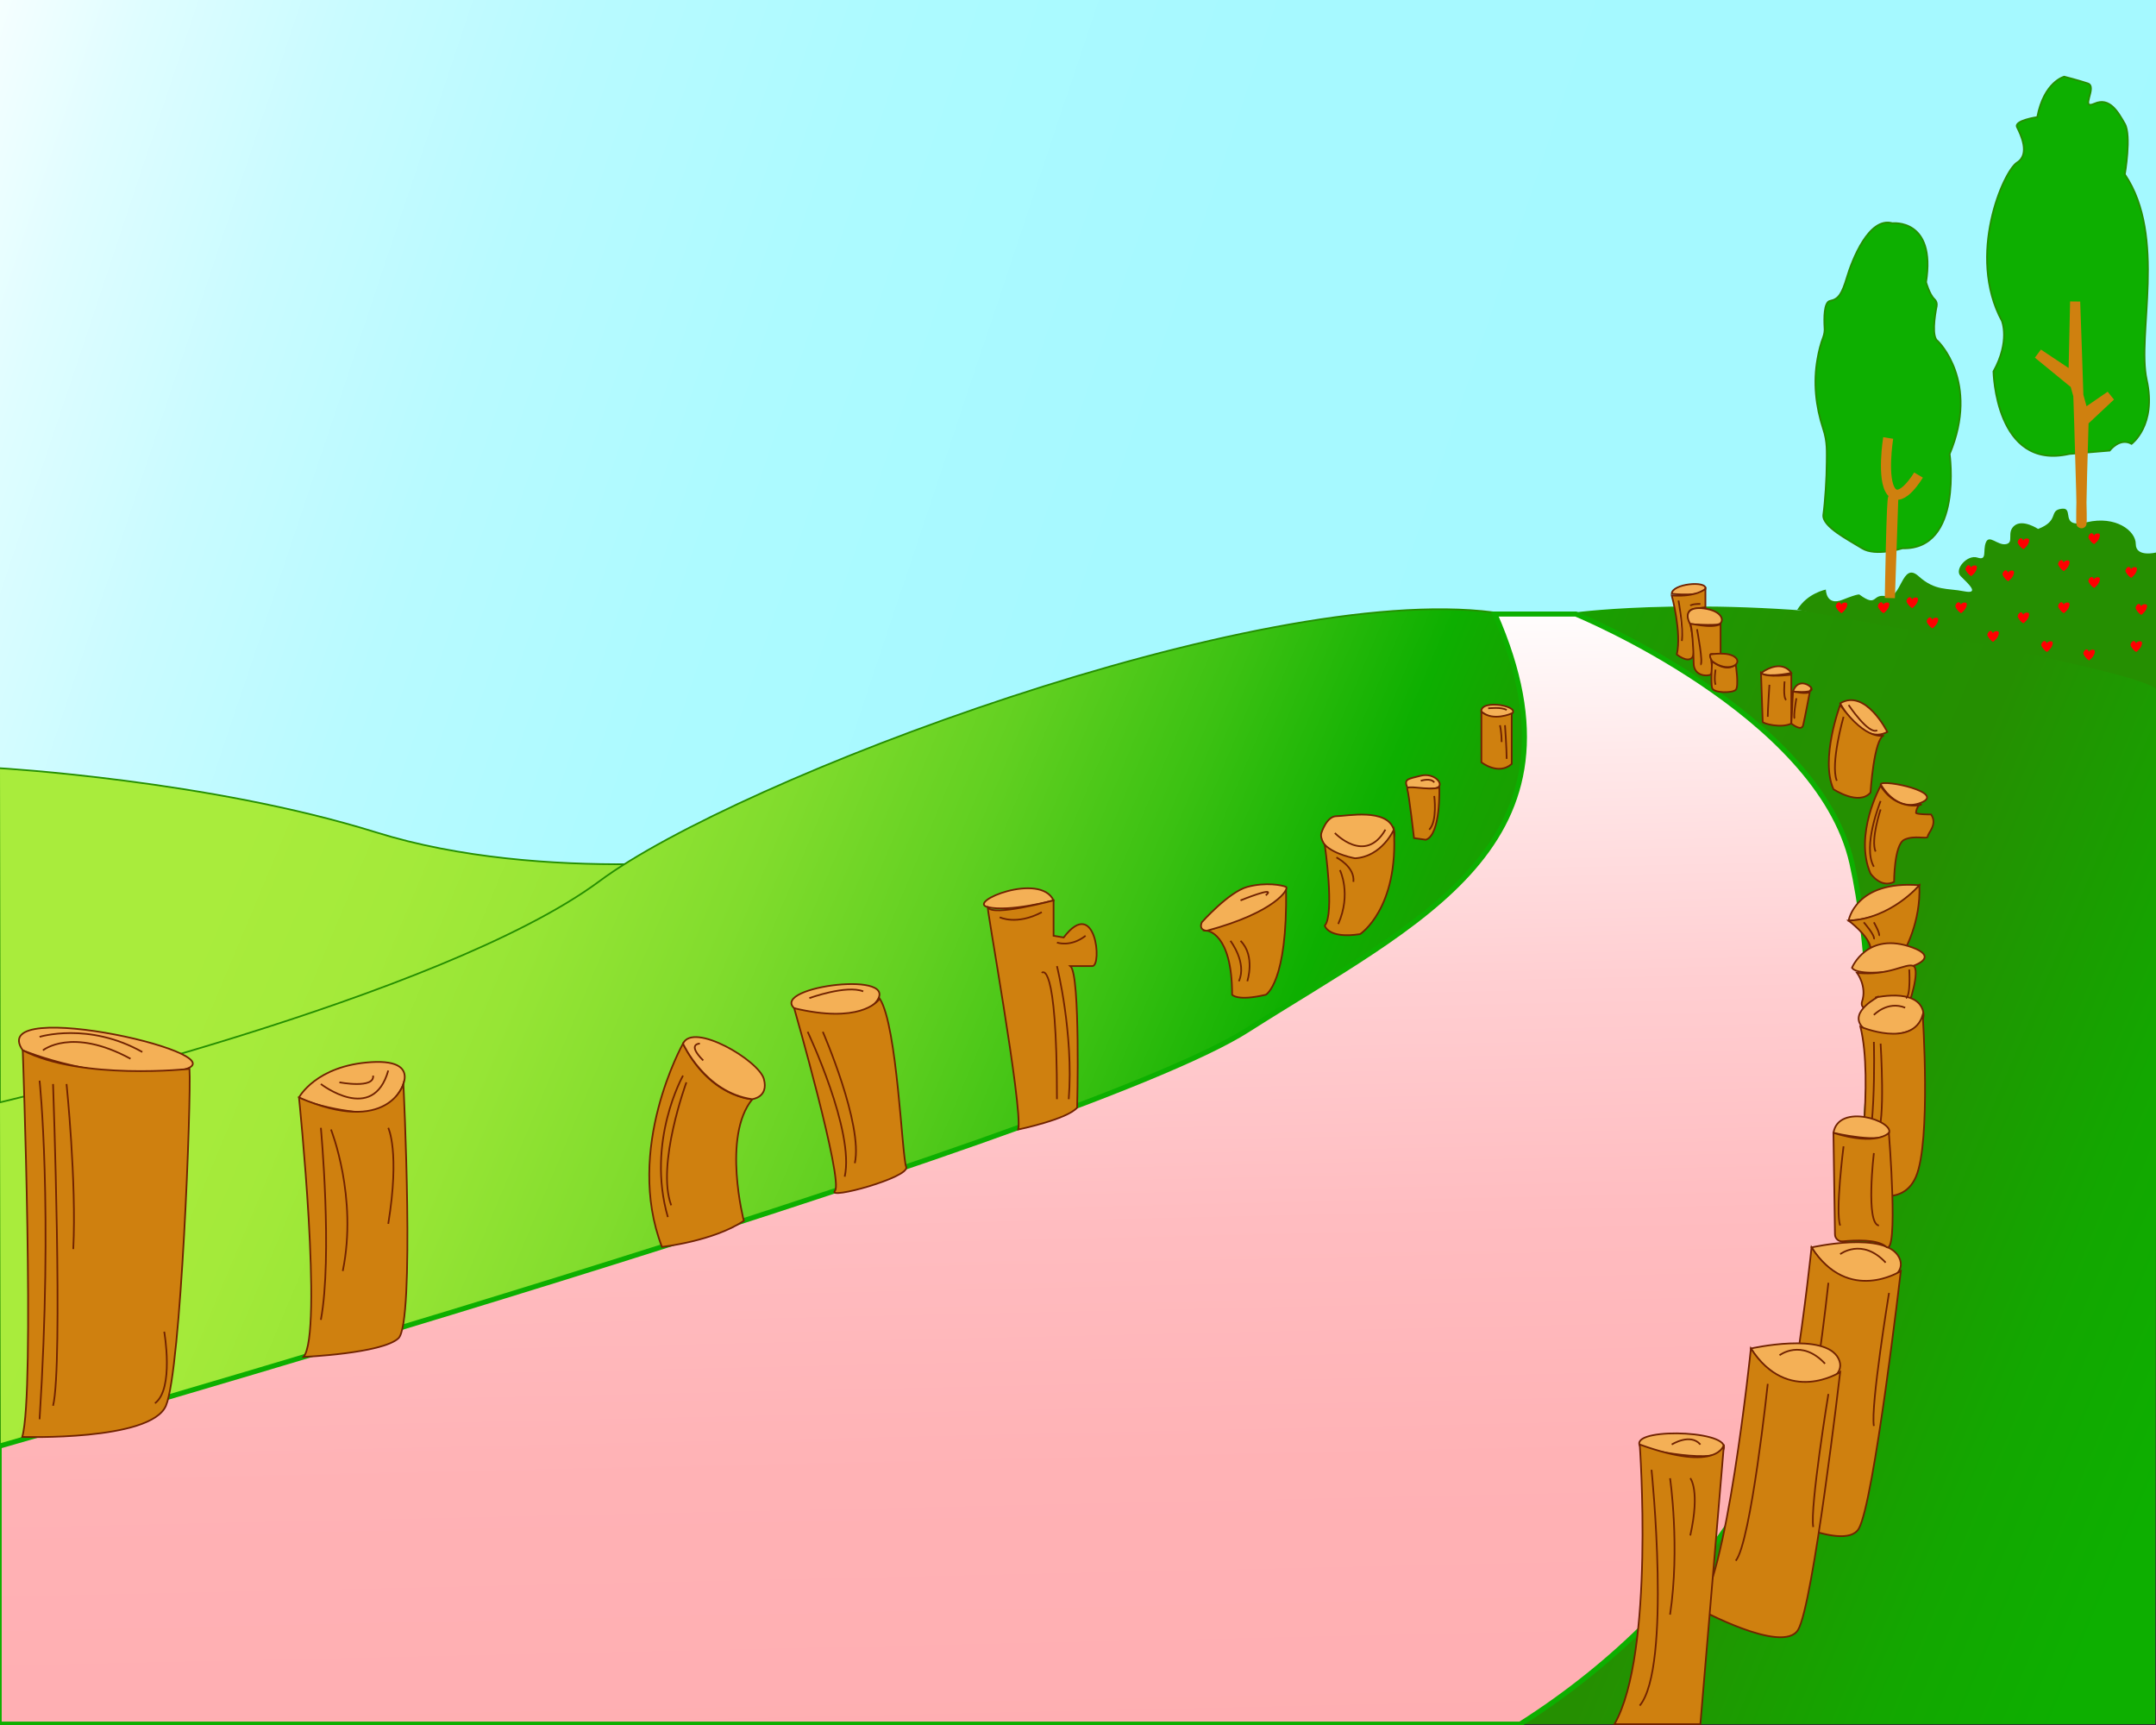 <?xml version="1.0" encoding="utf-8"?>
<!-- Generator: Adobe Illustrator 21.0.2, SVG Export Plug-In . SVG Version: 6.00 Build 0)  -->
<svg version="1.1" xmlns="http://www.w3.org/2000/svg" xmlns:xlink="http://www.w3.org/1999/xlink" x="0px" y="0px"
	 viewBox="0 0 1280 1024" style="enable-background:new 0 0 1280 1024;" xml:space="preserve">
<rect x="0" y="0" width="1280" height="1024" fill="#333333" stroke="none"/>
<style type="text/css">
	.st0{display:none;}
	.st1{fill:url(#SVGID_1_);}
	.st2{fill:url(#SVGID_2_);}
	.st3{fill:url(#SVGID_3_);stroke:#258F01;stroke-miterlimit:10;}
	.st4{fill:url(#SVGID_4_);stroke:#258F01;stroke-miterlimit:10;}
	.st5{fill:url(#SVGID_5_);stroke:#0DAF00;stroke-width:3;stroke-miterlimit:10;}
	.st6{fill:#258F01;}
	.st7{fill:#FF0000;}
	.st8{fill:#CF800F;stroke:#702201;stroke-miterlimit:10;}
	.st9{fill:#F4B056;stroke:#702201;stroke-miterlimit:10;}
	.st10{fill:none;stroke:#702201;stroke-miterlimit:10;}
	.st11{fill:#0DAF00;stroke:#258F01;stroke-miterlimit:10;}
	.st12{fill:none;stroke:#CF800F;stroke-width:6;stroke-miterlimit:10;}
	.st13{display:inline;}
	.st14{clip-path:url(#SVGID_7_);}
	.st15{clip-path:url(#SVGID_9_);}
	.st16{clip-path:url(#SVGID_11_);fill:#EF6EA8;}
	.st17{clip-path:url(#SVGID_11_);fill:#F498C1;}
	.st18{opacity:0.81;clip-path:url(#SVGID_11_);}
	.st19{clip-path:url(#SVGID_13_);fill:#262626;}
	.st20{clip-path:url(#SVGID_15_);fill:#262626;}
	.st21{clip-path:url(#SVGID_17_);fill:#262626;}
	.st22{clip-path:url(#SVGID_19_);fill:#262626;}
	.st23{clip-path:url(#SVGID_21_);fill:#262626;}
	.st24{clip-path:url(#SVGID_23_);fill:#262626;}
	.st25{clip-path:url(#SVGID_25_);fill:#262626;}
	.st26{clip-path:url(#SVGID_27_);fill:#262626;}
	.st27{clip-path:url(#SVGID_29_);fill:#262626;}
	.st28{clip-path:url(#SVGID_31_);fill:#262626;}
	.st29{clip-path:url(#SVGID_33_);fill:#262626;}
	.st30{clip-path:url(#SVGID_35_);fill:#262626;}
	.st31{clip-path:url(#SVGID_37_);fill:#262626;}
</style>
<g id="Layer_1" class="st0">
</g>
<g id="Pathway">
	<g id="sky">
		<linearGradient id="SVGID_1_" gradientUnits="userSpaceOnUse" x1="-37.676" y1="5.173" x2="1309.45" y2="455.748">
			<stop  offset="0" style="stop-color:#FFFFFF"/>
			<stop  offset="1.136452e-02" style="stop-color:#FAFFFF"/>
			<stop  offset="8.222646e-02" style="stop-color:#DFFDFF"/>
			<stop  offset="0.164" style="stop-color:#C9FBFF"/>
			<stop  offset="0.259" style="stop-color:#B8FAFF"/>
			<stop  offset="0.377" style="stop-color:#ADFAFF"/>
			<stop  offset="0.542" style="stop-color:#A6F9FF"/>
			<stop  offset="1" style="stop-color:#A4F9FF"/>
		</linearGradient>
		<path class="st1" d="M-5,462c0,0,330.3,104,359.4,65s532.1-118,508-149s215.8,23,281.1,26s136.5,5,136.5,5V0H-5V462"/>
	</g>
	<g id="Hills">
		<linearGradient id="SVGID_2_" gradientUnits="userSpaceOnUse" x1="196.512" y1="346.268" x2="1310.305" y2="812.935">
			<stop  offset="0" style="stop-color:#A9EC3C"/>
			<stop  offset="3.667642e-02" style="stop-color:#A8EC3C"/>
			<stop  offset="0.104" style="stop-color:#A3EA3A"/>
			<stop  offset="0.183" style="stop-color:#95E535"/>
			<stop  offset="0.267" style="stop-color:#7EDB2C"/>
			<stop  offset="0.355" style="stop-color:#5DCF1F"/>
			<stop  offset="0.445" style="stop-color:#34BE0F"/>
			<stop  offset="0.516" style="stop-color:#0DAF00"/>
			<stop  offset="0.532" style="stop-color:#11AA00"/>
			<stop  offset="0.596" style="stop-color:#1C9B01"/>
			<stop  offset="0.67" style="stop-color:#239201"/>
			<stop  offset="0.779" style="stop-color:#258F01"/>
			<stop  offset="0.789" style="stop-color:#249101"/>
			<stop  offset="0.917" style="stop-color:#13A700"/>
			<stop  offset="1" style="stop-color:#0DAF00"/>
		</linearGradient>
		<path class="st2" d="M935.5,363.5c0,0,83-11,199,6s146,38,146,38l-1,616H872.6C872.6,1023.5,1185.5,603.5,935.5,363.5z"/>
		<linearGradient id="SVGID_3_" gradientUnits="userSpaceOnUse" x1="120.348" y1="547.681" x2="1316.369" y2="1048.8">
			<stop  offset="0" style="stop-color:#A9EC3C"/>
			<stop  offset="7.577135e-02" style="stop-color:#A4EA3A"/>
			<stop  offset="0.159" style="stop-color:#97E535"/>
			<stop  offset="0.247" style="stop-color:#81DC2D"/>
			<stop  offset="0.337" style="stop-color:#62D021"/>
			<stop  offset="0.427" style="stop-color:#3BC112"/>
			<stop  offset="0.516" style="stop-color:#0DAF00"/>
			<stop  offset="0.558" style="stop-color:#16A300"/>
			<stop  offset="0.628" style="stop-color:#1F9801"/>
			<stop  offset="0.727" style="stop-color:#249101"/>
			<stop  offset="1" style="stop-color:#258F01"/>
		</linearGradient>
		<path class="st3" d="M-0.5,456c0,0,124.8,7.2,223.8,38.1s224.9,15.4,234.6,12.4C467.5,503.4,0,680,0,680L-0.5,456z"/>
		<linearGradient id="SVGID_4_" gradientUnits="userSpaceOnUse" x1="136.953" y1="488.415" x2="1250.747" y2="955.082">
			<stop  offset="0" style="stop-color:#A9EC3C"/>
			<stop  offset="7.577135e-02" style="stop-color:#A4EA3A"/>
			<stop  offset="0.159" style="stop-color:#97E535"/>
			<stop  offset="0.247" style="stop-color:#81DC2D"/>
			<stop  offset="0.337" style="stop-color:#62D021"/>
			<stop  offset="0.427" style="stop-color:#3BC112"/>
			<stop  offset="0.516" style="stop-color:#0DAF00"/>
			<stop  offset="0.558" style="stop-color:#16A300"/>
			<stop  offset="0.628" style="stop-color:#1F9801"/>
			<stop  offset="0.727" style="stop-color:#249101"/>
			<stop  offset="1" style="stop-color:#258F01"/>
		</linearGradient>
		<path class="st4" d="M-0.5,654.5c0,0,262.7-61.9,356.5-131.5c81.5-60.5,391.5-177.5,530.5-159.5c0,0,145,145-204,291S0,870,0,870
			L-0.5,654.5z"/>
	</g>
	<linearGradient id="SVGID_5_" gradientUnits="userSpaceOnUse" x1="544.552" y1="364.163" x2="559.496" y2="1037.792">
		<stop  offset="0" style="stop-color:#FFFFFF"/>
		<stop  offset="0.142" style="stop-color:#FFE8E9"/>
		<stop  offset="0.338" style="stop-color:#FFCED1"/>
		<stop  offset="0.543" style="stop-color:#FFBCC0"/>
		<stop  offset="0.757" style="stop-color:#FFB2B5"/>
		<stop  offset="1" style="stop-color:#FFAEB2"/>
	</linearGradient>
	<path class="st5" d="M-0.5,858.5c0,0,639-182,741-247s207-110,147-247h48c0,0,144,59,164,148s34,364-197,511h-903V858.5z"/>
	<g id="Heart_Bush">
		<path class="st6" d="M1084,350c0,0-11,2-17,12c0,0,201,35,213,47v-81c0,0-12,3-12-5s-12-17-29-13s-7-9-15-8s-1,7-14,12
			c0,0-9-6-14-2s0,10-5,11s-10-6-12-1s1,11-5,9s-14,7-10,11s12,11,2,9s-17,0-27-9s-10,14-19,12s-5,7-16-1c0,0,0-1-10,3
			S1084,350,1084,350z"/>
		<path class="st7" d="M1192.3,340.2c-0.5-1.4,3.4-2.4,3.4-0.5c0,2.9-3.4,5.3-3.4,5.3s-1.9-0.8-3.4-3.8
			C1188.5,340.2,1190.9,336.3,1192.3,340.2C1192.9,341.8,1192.3,340.2,1192.3,340.2z"/>
		<path class="st7" d="M1225.3,359.2c-0.5-1.4,3.4-2.4,3.4-0.5c0,2.9-3.4,5.3-3.4,5.3s-1.9-0.8-3.4-3.8
			C1221.5,359.2,1223.9,355.3,1225.3,359.2C1225.9,360.8,1225.3,359.2,1225.3,359.2z"/>
		<path class="st7" d="M1243.3,318.2c-0.5-1.4,3.4-2.4,3.4-0.5c0,2.9-3.4,5.3-3.4,5.3s-1.9-0.8-3.4-3.8
			C1239.5,318.2,1241.9,314.3,1243.3,318.2C1243.9,319.8,1243.3,318.2,1243.3,318.2z"/>
		<path class="st7" d="M1268.3,382.2c-0.5-1.4,3.4-2.4,3.4-0.5c0,2.9-3.4,5.3-3.4,5.3s-1.9-0.8-3.4-3.8
			C1264.5,382.2,1266.9,378.3,1268.3,382.2C1268.9,383.8,1268.3,382.2,1268.3,382.2z"/>
		<path class="st7" d="M1265.3,338.2c-0.5-1.4,3.4-2.4,3.4-0.5c0,2.9-3.4,5.3-3.4,5.3s-1.9-0.8-3.4-3.8
			C1261.5,338.2,1263.9,334.3,1265.3,338.2C1265.9,339.8,1265.3,338.2,1265.3,338.2z"/>
		<path class="st7" d="M1135.3,356.2c-0.5-1.4,3.4-2.4,3.4-0.5c0,2.9-3.4,5.3-3.4,5.3s-1.9-0.8-3.4-3.8
			C1131.5,356.2,1133.9,352.3,1135.3,356.2C1135.9,357.8,1135.3,356.2,1135.3,356.2z"/>
		<path class="st7" d="M1118.3,359.2c-0.5-1.4,3.4-2.4,3.4-0.5c0,2.9-3.4,5.3-3.4,5.3s-1.9-0.8-3.4-3.8
			C1114.5,359.2,1116.9,355.3,1118.3,359.2C1118.9,360.8,1118.3,359.2,1118.3,359.2z"/>
		<path class="st7" d="M1093.3,359.2c-0.5-1.4,3.4-2.4,3.4-0.5c0,2.9-3.4,5.3-3.4,5.3s-1.9-0.8-3.4-3.8
			C1089.5,359.2,1091.9,355.3,1093.3,359.2C1093.9,360.8,1093.3,359.2,1093.3,359.2z"/>
		<path class="st7" d="M1183.3,376.2c-0.5-1.4,3.4-2.4,3.4-0.5c0,2.9-3.4,5.3-3.4,5.3s-1.9-0.8-3.4-3.8
			C1179.5,376.2,1181.9,372.3,1183.3,376.2C1183.9,377.8,1183.3,376.2,1183.3,376.2z"/>
		<path class="st7" d="M1164.3,359.2c-0.5-1.4,3.4-2.4,3.4-0.5c0,2.9-3.4,5.3-3.4,5.3s-1.9-0.8-3.4-3.8
			C1160.5,359.2,1162.9,355.3,1164.3,359.2C1164.9,360.8,1164.3,359.2,1164.3,359.2z"/>
		<path class="st7" d="M1147.3,368.2c-0.5-1.4,3.4-2.4,3.4-0.5c0,2.9-3.4,5.3-3.4,5.3s-1.9-0.8-3.4-3.8
			C1143.5,368.2,1145.9,364.3,1147.3,368.2C1147.9,369.8,1147.3,368.2,1147.3,368.2z"/>
		<path class="st7" d="M1225.3,334.2c-0.5-1.4,3.4-2.4,3.4-0.5c0,2.9-3.4,5.3-3.4,5.3s-1.9-0.8-3.4-3.8
			C1221.5,334.2,1223.9,330.3,1225.3,334.2C1225.9,335.8,1225.3,334.2,1225.3,334.2z"/>
		<path class="st7" d="M1240.3,387.2c-0.5-1.4,3.4-2.4,3.4-0.5c0,2.9-3.4,5.3-3.4,5.3s-1.9-0.8-3.4-3.8
			C1236.5,387.2,1238.9,383.3,1240.3,387.2C1240.9,388.8,1240.3,387.2,1240.3,387.2z"/>
		<path class="st7" d="M1271.3,360.2c-0.5-1.4,3.4-2.4,3.4-0.5c0,2.9-3.4,5.3-3.4,5.3s-1.9-0.8-3.4-3.8
			C1267.5,360.2,1269.9,356.3,1271.3,360.2C1271.9,361.8,1271.3,360.2,1271.3,360.2z"/>
		<path class="st7" d="M1201.3,365.2c-0.5-1.4,3.4-2.4,3.4-0.5c0,2.9-3.4,5.3-3.4,5.3s-1.9-0.8-3.4-3.8
			C1197.5,365.2,1199.9,361.3,1201.3,365.2C1201.9,366.8,1201.3,365.2,1201.3,365.2z"/>
		<path class="st7" d="M1170.3,337.2c-0.5-1.4,3.4-2.4,3.4-0.5c0,2.9-3.4,5.3-3.4,5.3s-1.9-0.8-3.4-3.8
			C1166.5,337.2,1168.9,333.3,1170.3,337.2C1170.9,338.8,1170.3,337.2,1170.3,337.2z"/>
		<path class="st7" d="M1215.3,382.2c-0.5-1.4,3.4-2.4,3.4-0.5c0,2.9-3.4,5.3-3.4,5.3s-1.9-0.8-3.4-3.8
			C1211.5,382.2,1213.9,378.3,1215.3,382.2C1215.9,383.8,1215.3,382.2,1215.3,382.2z"/>
		<path class="st7" d="M1243.3,344.2c-0.5-1.4,3.4-2.4,3.4-0.5c0,2.9-3.4,5.3-3.4,5.3s-1.9-0.8-3.4-3.8
			C1239.5,344.2,1241.9,340.3,1243.3,344.2C1243.9,345.8,1243.3,344.2,1243.3,344.2z"/>
		<path class="st7" d="M1201.3,321.2c-0.5-1.4,3.4-2.4,3.4-0.5c0,2.9-3.4,5.3-3.4,5.3s-1.9-0.8-3.4-3.8
			C1197.5,321.2,1199.9,317.3,1201.3,321.2C1201.9,322.8,1201.3,321.2,1201.3,321.2z"/>
	</g>
	<g id="Stumps">
		<path class="st8" d="M716.5,552.5c0,0,15,1,15,38c0,0,3,4,20,0c0,0,13-7,12-63C763.5,527.5,740.5,545.5,716.5,552.5z"/>
		<path class="st9" d="M713.5,547.5c0,0,16-18,27-21s21-1,23,0s-6,15-47,26C716.5,552.5,711.5,552.5,713.5,547.5z"/>
		<path class="st10" d="M730.5,558.5c0,0,10,13,5,24"/>
		<path class="st10" d="M736.5,534.5c0,0,22-9,15-3"/>
		<path class="st10" d="M736.5,552.5"/>
		<path class="st10" d="M740.5,582.5c0,0,5-15-4-24"/>
		<path class="st9" d="M784.5,494.5c0,0,3-10,9-10s30-5,34,8s-28,24-29,22S782.5,501.5,784.5,494.5z"/>
		<path class="st8" d="M786.5,549.5c0,0,2,8,21,5c0,0,23-15,20-62c0,0-7,16-23,17c0,0-12-2-18-8
			C786.5,501.5,792.5,542.5,786.5,549.5z"/>
		<path class="st10" d="M792.5,494.5c0,0,18,19,30-2"/>
		<path class="st10" d="M795.5,516.5c0,0,7,14-1,32"/>
		<path class="st10" d="M793.4,509c0,0,11.1,5.5,10.1,14.5"/>
		<path class="st9" d="M835.5,467.5c0,0,14,2,18,0s-2-9-10-7S833.5,462.5,835.5,467.5z"/>
		<path class="st8" d="M854.5,467.5c0,0,1,28-8,31l-7-1c0,0-3-26-4-29S847.5,469.5,854.5,467.5z"/>
		<path class="st10" d="M843.5,463.5c0,0,6-2,8,1"/>
		<path class="st10" d="M851.5,472.5c0,0,2,15-3,20"/>
		<path class="st9" d="M879.5,422.5c0,0,8,7,17,2S878.5,414.5,879.5,422.5z"/>
		<path class="st8" d="M879.5,422.5v30c0,0,10,8,18,1v-30C897.5,423.5,886.5,428.5,879.5,422.5z"/>
		<path class="st10" d="M893.5,430.5c0,0,1,14,1,20"/>
		<path class="st10" d="M890.5,430.5c0,0,1,4,1,10"/>
		<path class="st10" d="M883.5,420.5c0,0,8-1,11,1"/>
		<path class="st9" d="M625.5,534.5c0,0-26,7-39,4S617.5,517.5,625.5,534.5z"/>
		<path class="st8" d="M639.5,657.5c0,0,2-79-4-84c0,0,7,0,13,0s2-42-17-17l-6-1v-21c0,0-37,10-39,4s21,120,18,132
			C604.5,670.5,633.5,664.5,639.5,657.5z"/>
		<path class="st10" d="M627.5,559.5c0,0,8,3,17-4"/>
		<path class="st10" d="M593.5,544.5c0,0,10,5,25-3"/>
		<path class="st10" d="M627.5,573.5c0,0,10,40,7,79"/>
		<path class="st10" d="M618.5,577.5c0,0,9-10,9,75"/>
		<path class="st9" d="M471.5,598.5c0,0,30,17,48-3S457.5,585.5,471.5,598.5z"/>
		<path class="st8" d="M471.5,598.5c0,0,29.4,102.7,24.2,108.4c-5.2,5.6,44.7-8,42.3-14.2c-2.5-6.1-5.3-83.6-15.6-99.7
			c-0.9-1.4-0.1-0.1-0.2-0.1C520.6,595.2,509.7,607.6,471.5,598.5z"/>
		<path class="st10" d="M480.5,592.5c0,0,22-8,32-4"/>
		<path class="st10" d="M479.5,612.5c0,0,28,59,22,86"/>
		<path class="st10" d="M488.5,612.5c0,0,24,55,19,78"/>
		<path class="st8" d="M405.5,619.5c0,0-35,62.3-12.5,120.7c0,0,30.6-3.4,48.6-15.5c0,0-13-50.1,5-72.1
			C446.5,652.5,421.5,651.5,405.5,619.5z"/>
		<path class="st9" d="M405.5,619.5c0,0,13,29,41,33c0,0,10-1,7-12S411.5,606.5,405.5,619.5z"/>
		<path class="st10" d="M405.5,638.5c0,0-22,39-9,84"/>
		<path class="st10" d="M407.5,642.5c0,0-18,49-9,73"/>
		<path class="st10" d="M415.5,619.5c0,0-8,0,2,10"/>
		<path class="st9" d="M177.5,651.5c0,0,10-19,43-21s17,21,7,28C219.9,663.8,185.5,656.5,177.5,651.5z"/>
		<path class="st8" d="M177.5,651.5c0,0,14.4,140.1,2.7,154c0,0,46.3-2,56.3-11s3-151,3-151S230.5,674.5,177.5,651.5z"/>
		<path class="st10" d="M190.5,669.5c0,0,7,76,0,114"/>
		<path class="st10" d="M196.5,670.5c0,0,16,40,7,84"/>
		<path class="st10" d="M230.5,669.5c0,0,7,14,0,57"/>
		<path class="st10" d="M190.5,643.5c0,0,31,24,40-8"/>
		<path class="st10" d="M201.5,642.5c0,0,21,4,20-4"/>
		<path class="st9" d="M13.5,623.5c0,0,48,20,93,12S-9.5,590.5,13.5,623.5z"/>
		<path class="st8" d="M13.5,623.5c0,0,7.4,203-0.3,229.5c0,0,76.3,2.5,85.3-18.5s15.1-182.4,14-200
			C112.5,634.5,48.5,641.5,13.5,623.5z"/>
		<path class="st10" d="M23.5,641.5c0,0,8,75,0,201"/>
		<path class="st10" d="M31.5,643.5c0,0,6,167,0,191"/>
		<path class="st10" d="M39.5,643.5c0,0,6,58,4,98"/>
		<path class="st10" d="M23.5,615.5c0,0,29-9,61,9"/>
		<path class="st10" d="M25.5,623.5c0,0,17-14,52,5"/>
		<path class="st10" d="M97.5,790.5c0,0,6,34-5.5,42.5"/>
		<path class="st9" d="M992.5,352.5c0,0,19,2,20-3S992.5,346.5,992.5,352.5z"/>
		<path class="st8" d="M992.5,353.5c0,0,6,22,3,35c0,0,6,5,9,2s-1-20-1-20s-4-8,2-9s7-1,7-1v-11
			C1012.5,349.5,1007.5,354.5,992.5,353.5z"/>
		<path class="st9" d="M996.5,356.5c0,0,3,16,2,24"/>
		<path class="st9" d="M1003.5,359.5c0,0,1-1,6-1"/>
		<path class="st9" d="M1003.5,370.5c0,0,14,1,17,0s3-7-7-9S999.5,363.5,1003.5,370.5z"/>
		<path class="st8" d="M1021.5,370.5c0,0,0,17,0,18s-6-1-6,0s2,11,0,12s-10,1-10-7s-1-22-2-23S1015.5,373.5,1021.5,370.5z"/>
		<path class="st8" d="M1016.5,392.5c0,0,8,7,14,2c0,0,2,13,0,15s-13,2-14-1S1016.5,392.5,1016.5,392.5z"/>
		<path class="st8" d="M1015.5,388.5c0,0,11-2,15,2s-5,9-14,2C1016.5,392.5,1014.5,389.5,1015.5,388.5z"/>
		<path class="st10" d="M1018.5,397.5c0,0-1,6,0,9"/>
		<path class="st10" d="M1007.5,373.5c0,0,4,21,2,21"/>
		<path class="st9" d="M1045.5,399.5c0,0,2,3,18,0C1063.5,399.5,1058.5,390.5,1045.5,399.5z"/>
		<path class="st8" d="M1045.5,399.5c0,0,1,28,1,29s11,4,17,1v-29C1063.5,400.5,1048.5,402.5,1045.5,399.5z"/>
		<path class="st9" d="M1064.5,410.5c0,0,10,1,11-1S1067.5,401.5,1064.5,410.5z"/>
		<path class="st8" d="M1074.5,410.5c0,0-3,16-4,20s-7-1-7-1l1-19C1064.5,410.5,1073.5,412.5,1074.5,410.5z"/>
		<path class="st10" d="M1050.5,406.5c0,0-1,15-1,19"/>
		<path class="st10" d="M1059.5,404.5c0,0-1,10,1,11"/>
		<path class="st10" d="M1066.5,414.5c0,0-2,11-1,12"/>
		<path class="st9" d="M1092.5,417.5c0,0,13,25,28,17C1120.5,434.5,1107.5,408.5,1092.5,417.5z"/>
		<path class="st8" d="M1092.5,418.5c0,0-12,32-4,50c0,0,15,10,22,2c0,0,2-32,8-34C1118.5,436.5,1108.5,440.5,1092.5,418.5z"/>
		<path class="st10" d="M1094.5,425.5c0,0-8,28-4,38"/>
		<path class="st10" d="M1097.5,418.5c0,0,12,18,17,15"/>
		<path class="st9" d="M1116.5,465.5c0,0,9,17,24,11S1118.5,462.5,1116.5,465.5z"/>
		<path class="st8" d="M1116.5,466.5c0,0-16,29-6,52c0,0,6,9,14,5c0,0,0-22,6-25s14,0,14-2s6-7,2-13c0,0-9,0-9-1s1-5,3-5
			S1126.5,482.5,1116.5,466.5z"/>
		<path class="st10" d="M1116.5,475.5c0,0-11,27-4,39"/>
		<path class="st10" d="M1116.5,480.5c0,0-6,18-3,25"/>
		<path class="st9" d="M1097.5,546.5c0,0,4-24,42-21C1139.5,525.5,1124.5,545.5,1097.5,546.5z"/>
		<path class="st8" d="M1097.5,546.5c0,0,12,9,13,16c0,0,11,0,20,2c0,0,10-17,9-39C1139.5,525.5,1122.5,545.5,1097.5,546.5z"/>
		<path class="st10" d="M1106.5,547.5c0,0,7,8,6,10"/>
		<path class="st10" d="M1112.5,547.5c0,0,4,7,3,8"/>
		<path class="st9" d="M1099.5,574.5c0,0,9-22,36-12S1104.5,582.5,1099.5,574.5z"/>
		<path class="st8" d="M1102.5,577.5c0,0,6,8,3,17s24,7,26,5s8.8-24.3,4.4-26.1C1131.5,571.5,1121.5,579.5,1102.5,577.5z"/>
		<path class="st9" d="M1115.5,591.5c0,0-18,9-10,18s41,5,36-10S1105.5,594.5,1115.5,591.5z"/>
		<path class="st8" d="M1141.5,602.5c0,0,5,75-4,96s-35,7-35,7s10-64,2-96C1104.5,609.5,1135.5,622.5,1141.5,602.5z"/>
		<path class="st10" d="M1112.5,618.5c0,0,2,69-9,75"/>
		<path class="st10" d="M1112.5,602.5c0,0,8.1-8.6,18.6-4.3"/>
		<path class="st10" d="M1133.5,575.5c0,0,1,16-2,17"/>
		<path class="st10" d="M1116.5,619.5c0,0,3,48-2,53"/>
		<path class="st10" d="M1332.5,799.5"/>
		<path class="st9" d="M1075.5,740.5c0,0,44-10,52,6S1094.5,772.5,1075.5,740.5z"/>
		<path class="st8" d="M1075.5,740.5c0,0-15,144-32,154c0,0,51,28,60,13s25-153,25-153S1097.5,774.5,1075.5,740.5z"/>
		<path class="st10" d="M1085.5,761.5c0,0-10,94-19,105"/>
		<path class="st10" d="M1121.5,767.5c0,0-11,67-9,79"/>
		<path class="st10" d="M1092.5,744.5c0,0,13-10,27,5"/>
		<path class="st9" d="M1039.5,800.5c0,0,44-10,52,6S1058.5,832.5,1039.5,800.5z"/>
		<path class="st8" d="M1039.5,800.5c0,0-15,144-32,154c0,0,51,28,60,13s25-153,25-153S1061.5,834.5,1039.5,800.5z"/>
		<path class="st10" d="M1049.5,821.5c0,0-10,94-19,105"/>
		<path class="st10" d="M1085.5,827.5c0,0-11,67-9,79"/>
		<path class="st10" d="M1056.5,804.5c0,0,13-10,27,5"/>
		<path class="st9" d="M974.5,859.5c0,0,47,11,49,0S963.5,847.5,974.5,859.5z"/>
		<path class="st8" d="M1009.5,1023.5l14-166c0,0-3,17-50,0c0,0,9,124-15,166H1009.5z"/>
		<path class="st10" d="M980.5,872.5c0,0,12,117-7,140"/>
		<path class="st10" d="M991.5,877.5c0,0,6,41,0,81"/>
		<path class="st10" d="M1003.5,877.5c0,0,6,7,0,34"/>
		<path class="st10" d="M992.5,857.5c0,0,11-7,17,0"/>
		<path class="st9" d="M1088.5,672.5c0,0,30,7,33,0S1091.5,654.5,1088.5,672.5z"/>
		<path class="st8" d="M1088.5,672.5l0.9,60.2c0,2.5,2.2,4.5,4.7,4.2c7.1-0.7,20.3-1.4,25.7,3.2c7.6,6.4,1.6-67.6,1.6-67.6
			S1114.5,680.5,1088.5,672.5z"/>
		<path class="st10" d="M1094.5,680.5c0,0-5,39-2,47"/>
		<path class="st10" d="M1112.5,684.5c0,0-5,42,3,43"/>
	</g>
	<g id="Trees">
		<path class="st11" d="M1123.5,132.5c0,0,26-3,20,35c0,0,2,7.3,4.9,10c1.2,1.1,1.7,2.6,1.4,4.2c-1.2,6-3.1,18.5,0.7,20.8
			c0,0,25,24,7,67c0,0,8,57-28,56c0,0-16,5-24,0s-24-13-23-20s2-22,2-31c0-6.1,0.5-12.2-2.1-19.9c-4.4-13.4-5.9-27.6-3.4-41.5
			c0.8-4.6,1.9-9.1,3.4-12.9c0.7-1.9,1-3.9,0.8-5.9c-0.3-5.2-0.4-15,3.3-15.7c5-1,7-4,10-14S1109.5,128.5,1123.5,132.5z"/>
		<path class="st11" d="M1225.5,45.5c0,0-12,3-16,24c0,0-14,2-12,6s8,16,0,21s-30,55-9,94c0,0,5,12-5,30c0,0,1,59,45,49l24-2
			c0,0,6-8,13-4c0,0,15-11,9-38s12-85-13-122c0,0,4-23,0-30s-9-16-18-12s2-10-4-12S1225.5,45.5,1225.5,45.5z"/>
		<path class="st12" d="M1121,260c0,0-4,25,2,32s16-10,16-10"/>
		<path class="st12" d="M1124,296l-2,59C1122,355,1123,292,1124,296z"/>
		<path class="st12" d="M1232,179c0,0,0,1.1,0.1,3c0.7,19.3,4.4,125.5,3.7,128.6c-0.8,3.4,1.2-60.6,1.2-60.6l16-15l-16,11l-5-18
			l-22-18l21,14L1232,179z"/>
	</g>
	<g id="heart" class="st0">
		<g class="st13">
			<defs>
				
					<rect id="SVGID_6_" x="801.4" y="140.9" transform="matrix(9.698137e-02 -0.995 0.995 9.698137e-02 539.067 1173.981)" width="230.3" height="298"/>
			</defs>
			<clipPath id="SVGID_7_">
				<use xlink:href="#SVGID_6_"  style="overflow:visible;"/>
			</clipPath>
			<g class="st14">
				<defs>
					
						<rect id="SVGID_8_" x="801.4" y="140.9" transform="matrix(9.698137e-02 -0.995 0.995 9.698137e-02 539.067 1173.981)" width="230.3" height="298"/>
				</defs>
				<clipPath id="SVGID_9_">
					<use xlink:href="#SVGID_8_"  style="overflow:visible;"/>
				</clipPath>
				<g class="st15">
					<defs>
						
							<rect id="SVGID_10_" x="801.4" y="140.9" transform="matrix(9.698137e-02 -0.995 0.995 9.698137e-02 539.067 1173.981)" width="230.3" height="298"/>
					</defs>
					<clipPath id="SVGID_11_">
						<use xlink:href="#SVGID_10_"  style="overflow:visible;"/>
					</clipPath>
					<path class="st16" d="M900.9,350.2c-4-5-7.8-10.4-11.2-15.9c-10.3-15.7-18.5-32.1-25-50.1c-0.9-2.4-1.5-4.8-2-7.2c0,0,0,0,0,0
						c0,0,0,0,0,0c-6-30,19.8-52.2,42.2-53c0,0,0,0,0,0l0,0c0.2,0,0.3,0,0.5,0c-1.4-0.5-38.9-5.1-54.2,13.6
						c-16.7,20.3-8.7,40.9-8.7,40.9c4.6,37,65.1,101.7,65.1,101.7l21.4,1.5c-9.2-9.2-17.5-18.3-24.9-27.6
						C902.7,352.3,901.6,351,900.9,350.2"/>
					<path class="st16" d="M970.6,240.5C970.6,240.5,970.6,240.5,970.6,240.5c0,0-25.1-4.2-31.5,0c0,0,0.2,0.5,0.5,1.3
						c4.7,6,6.8,11.2,6.8,11.2C955.4,243.1,963.8,240.3,970.6,240.5"/>
					<path class="st17" d="M913.5,280.9c0.3-0.3,0.5-0.7,0.5-1.2c0-0.5-0.1-0.8-0.4-1.1c-0.3-0.3-0.6-0.5-1.1-0.5l-1.4-0.1l0,3.2
						l1.2,0.1C912.8,281.3,913.2,281.1,913.5,280.9"/>
					<path class="st17" d="M912.7,286.5c0.7,0.1,1.2,0,1.5-0.3c0.3-0.3,0.5-0.7,0.5-1.3c0-0.5-0.2-0.9-0.5-1.3
						c-0.3-0.3-0.8-0.5-1.4-0.6l-1.9-0.2l0,3.4L912.7,286.5z"/>
					<polygon class="st17" points="906.2,304.3 904.5,299.4 902.9,304 					"/>
					<path class="st17" d="M990.4,303.8c0,0,19.4-34.2-3.9-56.9c0,0-6.2-6.2-15.9-6.4c-6.8-0.2-15.2,2.6-24.3,12.4
						c0,0-2.1-5.2-6.8-11.2c-5.5-7.1-14.6-15.3-28.2-17.5c-1.9-0.3-3.9-0.4-5.9-0.4c-0.2,0-0.3,0-0.5,0c0,0,0,0,0,0
						c-22.4,0.8-48.2,23-42.2,53c0,0,0,0,0,0.1c0.5,2.3,1.1,4.7,2,7.2c6.5,18,14.7,34.4,25,50.1c4.4,6.7,9.1,13.2,14.3,19.6
						c7.4,9.3,15.7,18.4,24.9,27.6C928.9,381.5,973.8,340.8,990.4,303.8 M973.2,302.5l0,1.8l-4.6-0.4l0,3.2l4.5,0.4l0,1.8l-4.5-0.4
						l0,3.4l4.8,0.4l0,1.8l-6.7-0.6l0.1-12.1L973.2,302.5z M956.3,301.1l6,8.9l0.1-8.4l1.9,0.2l-0.1,12.1l-1.7-0.1l-6.1-9.1
						l-0.1,8.6l-1.9-0.2l0.1-12.1L956.3,301.1z M952.3,300.8l-0.1,12.1l-2-0.2l0.1-12.1L952.3,300.8z M948.7,300.5l0,1.8l-3.6-0.3
						l-0.1,10.2l-2-0.2l0.1-10.2l-3.6-0.3l0-1.8L948.7,300.5z M945.2,279l2.5,4.2l2.5-3.8l2.4,0.2l-3.9,5.8l0,6l-2-0.2l0-6l-3.9-6.4
						L945.2,279z M936.5,286.1l-0.3,0l-2.9-4.5l-0.1,0l-0.1,8.5l-2-0.2l0.1-12.1l1.8,0.1l3.3,5l3.4-4.5l1.8,0.1l-0.1,12.1l-2-0.2
						l0.1-8.5l-0.1,0L936.5,286.1z M920.5,281.9l4.5,0.4l0,1.8l-4.5-0.4l0,3.4l4.8,0.4l0,1.8l-6.7-0.6l0.1-12.1l6.6,0.6l0,1.8
						l-4.6-0.4L920.5,281.9z M912.8,276.3c0.9,0.1,1.7,0.4,2.3,1.1c0.6,0.6,0.9,1.4,0.9,2.2c0,0.6-0.1,1-0.4,1.4
						c-0.2,0.4-0.6,0.7-1.1,0.9l0,0.1c0.7,0.2,1.3,0.7,1.7,1.3c0.4,0.6,0.6,1.3,0.6,2c0,0.7-0.2,1.3-0.4,1.8
						c-0.3,0.5-0.7,0.9-1.2,1.1c-0.5,0.2-1.1,0.3-1.8,0.2L909,288l0.1-12.1L912.8,276.3z M892.5,295.8l2.8,8l2.9-7.5l2.1,0.2
						l-4.6,11.8l-0.7-0.1l-4.6-12.6L892.5,295.8z M907.9,309.1l-1-3l-4.6-0.4l-1,2.9l-2.1-0.2l4.3-11.7l2,0.2l4.5,12.4L907.9,309.1z
						 M911.2,309.4l0.1-12.1l2,0.2l-0.1,10.2l5,0.4l0,1.8L911.2,309.4z M919.5,310.1l0.1-12.1l6.6,0.6l0,1.8l-4.6-0.4l0,3.2l4.5,0.4
						l0,1.8l-4.5-0.4l0,3.4l4.8,0.4l0,1.8L919.5,310.1z M928.1,310.8l0.1-12.1l1.7,0.1l6,8.9l0.1-8.4l1.9,0.2l-0.1,12.1l-1.7-0.1
						l-6.1-9.1L930,311L928.1,310.8z"/>
					<path class="st17" d="M913.3,288.4c0.7,0.1,1.3,0,1.8-0.2c0.5-0.2,0.9-0.6,1.2-1.1c0.3-0.5,0.4-1.1,0.4-1.8
						c0-0.8-0.2-1.4-0.6-2c-0.4-0.6-0.9-1-1.7-1.3l0-0.1c0.5-0.2,0.8-0.5,1.1-0.9c0.2-0.4,0.4-0.9,0.4-1.4c0-0.9-0.3-1.6-0.9-2.2
						c-0.6-0.6-1.4-1-2.3-1.1l-3.8-0.3L909,288L913.3,288.4z M911,281.1l0-3.2l1.4,0.1c0.5,0,0.8,0.2,1.1,0.5
						c0.3,0.3,0.4,0.7,0.4,1.1c0,0.5-0.2,0.9-0.5,1.2c-0.3,0.3-0.7,0.4-1.2,0.3L911,281.1z M912.9,283.1c0.6,0,1,0.2,1.4,0.6
						c0.3,0.3,0.5,0.7,0.5,1.3c0,0.6-0.2,1-0.5,1.3s-0.9,0.4-1.5,0.3l-1.7-0.1l0-3.4L912.9,283.1z"/>
					<g class="st18">
						<g>
							<defs>
								
									<rect id="SVGID_12_" x="906.7" y="278" transform="matrix(9.698137e-02 -0.995 0.995 9.698137e-02 543.258 1163.378)" width="12.1" height="8.6"/>
							</defs>
							<clipPath id="SVGID_13_">
								<use xlink:href="#SVGID_12_"  style="overflow:visible;"/>
							</clipPath>
							<path class="st19" d="M913.3,288.4c0.7,0.1,1.3,0,1.8-0.2c0.5-0.2,0.9-0.6,1.2-1.1c0.3-0.5,0.4-1.1,0.4-1.8
								c0-0.8-0.2-1.4-0.6-2c-0.4-0.6-0.9-1-1.7-1.3l0-0.1c0.5-0.2,0.8-0.5,1.1-0.9c0.2-0.4,0.4-0.9,0.4-1.4c0-0.9-0.3-1.6-0.9-2.2
								c-0.6-0.6-1.4-1-2.3-1.1l-3.8-0.3L909,288L913.3,288.4z M911,281.1l0-3.2l1.4,0.1c0.5,0,0.8,0.2,1.1,0.5
								c0.3,0.3,0.4,0.7,0.4,1.1c0,0.5-0.2,0.9-0.5,1.2c-0.3,0.3-0.7,0.4-1.2,0.3L911,281.1z M912.9,283.1c0.6,0,1,0.2,1.4,0.6
								c0.3,0.3,0.5,0.7,0.5,1.3c0,0.6-0.2,1-0.5,1.3s-0.9,0.4-1.5,0.3l-1.7-0.1l0-3.4L912.9,283.1z"/>
						</g>
					</g>
					<polygon class="st17" points="925.1,277.3 918.5,276.7 918.4,288.8 925.2,289.4 925.2,287.5 920.4,287.1 920.4,283.7 
						924.9,284.1 924.9,282.3 920.4,281.9 920.5,278.7 925.1,279.1 					"/>
					<g class="st18">
						<g>
							<defs>
								
									<rect id="SVGID_14_" x="915.8" y="279.1" transform="matrix(9.698137e-02 -0.995 0.995 9.698137e-02 550.722 1173.072)" width="12.1" height="7.8"/>
							</defs>
							<clipPath id="SVGID_15_">
								<use xlink:href="#SVGID_14_"  style="overflow:visible;"/>
							</clipPath>
							<polygon class="st20" points="925.1,277.3 918.5,276.7 918.4,288.8 925.2,289.4 925.2,287.5 920.4,287.1 920.4,283.7 
								924.9,284.1 924.9,282.3 920.4,281.9 920.5,278.7 925.1,279.1 							"/>
						</g>
					</g>
					<polygon class="st17" points="939.5,290.6 941.5,290.7 941.6,278.7 939.8,278.5 936.4,283 933.1,277.9 931.3,277.8 
						931.2,289.9 933.2,290 933.2,281.6 933.3,281.6 936.2,286.1 936.5,286.1 939.5,282.1 939.6,282.1 					"/>
					<g class="st18">
						<g>
							<defs>
								
									<rect id="SVGID_16_" x="930.3" y="278.5" transform="matrix(9.698137e-02 -0.995 0.995 9.698137e-02 562.649 1188.65)" width="12.2" height="11.4"/>
							</defs>
							<clipPath id="SVGID_17_">
								<use xlink:href="#SVGID_16_"  style="overflow:visible;"/>
							</clipPath>
							<polygon class="st21" points="939.5,290.6 941.5,290.7 941.6,278.7 939.8,278.5 936.4,283 933.1,277.9 931.3,277.8 
								931.2,289.9 933.2,290 933.2,281.6 933.3,281.6 936.2,286.1 936.5,286.1 939.5,282.1 939.6,282.1 							"/>
						</g>
					</g>
					<polygon class="st17" points="946.6,291.1 948.6,291.3 948.6,285.3 952.5,279.6 950.2,279.4 947.6,283.2 945.2,279 
						942.8,278.8 946.6,285.2 					"/>
					<g class="st18">
						<g>
							<defs>
								
									<rect id="SVGID_18_" x="941" y="280.2" transform="matrix(9.698137e-02 -0.995 0.995 9.698137e-02 571.44 1200.056)" width="12.1" height="9.8"/>
							</defs>
							<clipPath id="SVGID_19_">
								<use xlink:href="#SVGID_18_"  style="overflow:visible;"/>
							</clipPath>
							<polygon class="st22" points="946.6,291.1 948.6,291.3 948.6,285.3 952.5,279.6 950.2,279.4 947.6,283.2 945.2,279 
								942.8,278.8 946.6,285.2 							"/>
						</g>
					</g>
					<polygon class="st17" points="895.7,308.3 900.3,296.4 898.2,296.3 895.4,303.8 892.5,295.8 890.4,295.6 895,308.2 					"/>
					<g class="st18">
						<g>
							<defs>
								
									<rect id="SVGID_20_" x="888.7" y="297.1" transform="matrix(9.698137e-02 -0.995 0.995 9.698137e-02 507.384 1163.33)" width="12.2" height="9.9"/>
							</defs>
							<clipPath id="SVGID_21_">
								<use xlink:href="#SVGID_20_"  style="overflow:visible;"/>
							</clipPath>
							<polygon class="st23" points="895.7,308.3 900.3,296.4 898.2,296.3 895.4,303.8 892.5,295.8 890.4,295.6 895,308.2 							
								"/>
						</g>
					</g>
					<path class="st17" d="M903.5,296.7l-4.3,11.7l2.1,0.2l1-2.9l4.6,0.4l1,3l2.1,0.2l-4.5-12.4L903.5,296.7z M906.2,304.3l-3.3-0.3
						l1.6-4.6L906.2,304.3z"/>
					<g class="st18">
						<g>
							<defs>
								
									<rect id="SVGID_22_" x="899.1" y="297.5" transform="matrix(9.698137e-02 -0.995 0.995 9.698137e-02 515.888 1174.44)" width="12.1" height="10.8"/>
							</defs>
							<clipPath id="SVGID_23_">
								<use xlink:href="#SVGID_22_"  style="overflow:visible;"/>
							</clipPath>
							<path class="st24" d="M903.5,296.7l-4.3,11.7l2.1,0.2l1-2.9l4.6,0.4l1,3l2.1,0.2l-4.5-12.4L903.5,296.7z M906.2,304.3
								l-3.3-0.3l1.6-4.6L906.2,304.3z"/>
						</g>
					</g>
					<polygon class="st17" points="913.2,307.8 913.2,297.5 911.3,297.4 911.2,309.4 918.1,310 918.2,308.2 					"/>
					<g class="st18">
						<g>
							<defs>
								
									<rect id="SVGID_24_" x="908.7" y="299.7" transform="matrix(9.698137e-02 -0.995 0.995 9.698137e-02 523.713 1184.651)" width="12" height="8.1"/>
							</defs>
							<clipPath id="SVGID_25_">
								<use xlink:href="#SVGID_24_"  style="overflow:visible;"/>
							</clipPath>
							<polygon class="st25" points="913.2,307.8 913.2,297.5 911.3,297.4 911.2,309.4 918.1,310 918.2,308.2 							"/>
						</g>
					</g>
					<polygon class="st17" points="921.5,308.5 921.5,305 926,305.4 926,303.6 921.5,303.2 921.6,300 926.2,300.4 926.2,298.6 
						919.6,298.1 919.5,310.1 926.2,310.7 926.3,308.9 					"/>
					<g class="st18">
						<g>
							<defs>
								
									<rect id="SVGID_26_" x="916.9" y="300.4" transform="matrix(9.698137e-02 -0.995 0.995 9.698137e-02 530.479 1193.414)" width="12.1" height="7.8"/>
							</defs>
							<clipPath id="SVGID_27_">
								<use xlink:href="#SVGID_26_"  style="overflow:visible;"/>
							</clipPath>
							<polygon class="st26" points="921.5,308.5 921.5,305 926,305.4 926,303.6 921.5,303.2 921.6,300 926.2,300.4 926.2,298.6 
								919.6,298.1 919.5,310.1 926.2,310.7 926.3,308.9 							"/>
						</g>
					</g>
					<polygon class="st17" points="936.2,311.5 937.9,311.7 938,299.6 936,299.4 936,307.8 929.9,298.9 928.2,298.8 928.1,310.8 
						930,311 930.1,302.4 					"/>
					<g class="st18">
						<g>
							<defs>
								
									<rect id="SVGID_28_" x="926.9" y="299.8" transform="matrix(9.698137e-02 -0.995 0.995 9.698137e-02 538.766 1204.236)" width="12.2" height="10.9"/>
							</defs>
							<clipPath id="SVGID_29_">
								<use xlink:href="#SVGID_28_"  style="overflow:visible;"/>
							</clipPath>
							<polygon class="st27" points="936.2,311.5 937.9,311.7 938,299.6 936,299.4 936,307.8 929.9,298.9 928.2,298.8 928.1,310.8 
								930,311 930.1,302.4 							"/>
						</g>
					</g>
					<polygon class="st17" points="939.4,301.5 943.1,301.8 943,312.1 945,312.2 945.1,302 948.7,302.3 948.7,300.5 939.5,299.7 
											"/>
					<g class="st18">
						<g>
							<defs>
								
									<rect id="SVGID_30_" x="937.5" y="301.3" transform="matrix(9.698137e-02 -0.995 0.995 9.698137e-02 547.459 1215.52)" width="12.1" height="9.5"/>
							</defs>
							<clipPath id="SVGID_31_">
								<use xlink:href="#SVGID_30_"  style="overflow:visible;"/>
							</clipPath>
							<polygon class="st28" points="939.4,301.5 943.1,301.8 943,312.1 945,312.2 945.1,302 948.7,302.3 948.7,300.5 939.5,299.7 
															"/>
						</g>
					</g>
					<polygon class="st17" points="952.2,312.8 952.3,300.8 950.3,300.6 950.2,312.7 					"/>
					<g class="st18">
						<g>
							<defs>
								
									<rect id="SVGID_32_" x="945.2" y="305.2" transform="matrix(9.698137e-02 -0.995 0.995 9.698137e-02 553.687 1223.724)" width="12" height="3.1"/>
							</defs>
							<clipPath id="SVGID_33_">
								<use xlink:href="#SVGID_32_"  style="overflow:visible;"/>
							</clipPath>
							<polygon class="st29" points="952.2,312.8 952.3,300.8 950.3,300.6 950.2,312.7 							"/>
						</g>
					</g>
					<polygon class="st17" points="956.4,313.2 956.5,304.6 962.6,313.7 964.3,313.9 964.3,301.8 962.4,301.6 962.3,310.1 
						956.3,301.1 954.6,301 954.5,313 					"/>
					<g class="st18">
						<g>
							<defs>
								
									<rect id="SVGID_34_" x="953.3" y="302" transform="matrix(9.698137e-02 -0.995 0.995 9.698137e-02 560.399 1232.49)" width="12.1" height="10.9"/>
							</defs>
							<clipPath id="SVGID_35_">
								<use xlink:href="#SVGID_34_"  style="overflow:visible;"/>
							</clipPath>
							<polygon class="st30" points="956.4,313.2 956.5,304.6 962.6,313.7 964.3,313.9 964.3,301.8 962.4,301.6 962.3,310.1 
								956.3,301.1 954.6,301 954.5,313 							"/>
						</g>
					</g>
					<polygon class="st17" points="973.2,314.6 973.3,312.8 968.5,312.4 968.5,309 973,309.3 973,307.5 968.5,307.1 968.6,304 
						973.2,304.4 973.2,302.5 966.6,302 966.5,314 					"/>
					<g class="st18">
						<g>
							<defs>
								
									<rect id="SVGID_36_" x="963.9" y="304.4" transform="matrix(9.698137e-02 -0.995 0.995 9.698137e-02 569.015 1243.746)" width="12.1" height="7.8"/>
							</defs>
							<clipPath id="SVGID_37_">
								<use xlink:href="#SVGID_36_"  style="overflow:visible;"/>
							</clipPath>
							<polygon class="st31" points="973.2,314.6 973.3,312.8 968.5,312.4 968.5,309 973,309.3 973,307.5 968.5,307.1 968.6,304 
								973.2,304.4 973.2,302.5 966.6,302 966.5,314 							"/>
						</g>
					</g>
				</g>
			</g>
		</g>
	</g>
</g>
</svg>
